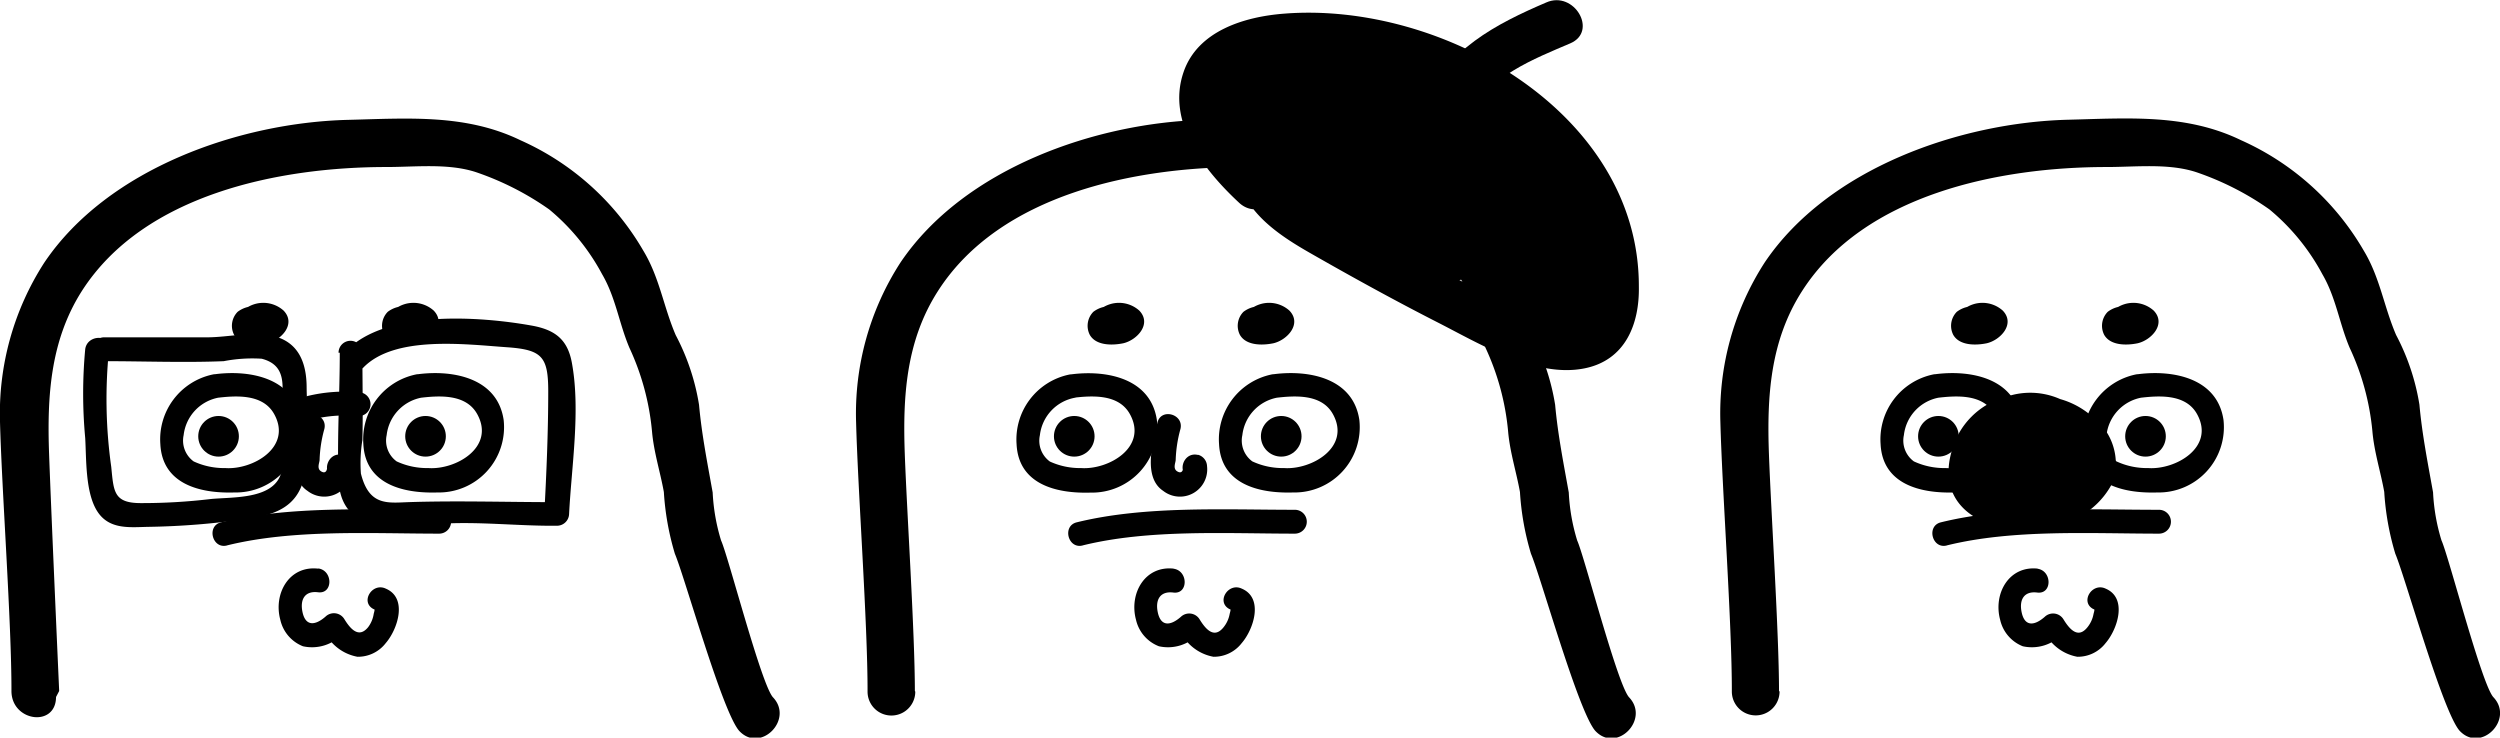 <svg xmlns="http://www.w3.org/2000/svg" viewBox="0 0 183.36 54.1"><title>three-head</title><g id="圖層_1" data-name="圖層 1"><circle cx="31.21" cy="32" r="1.49"/><path d="M30.72,29.19c1.46-.18,3.46-.33,4.29,1.2,1.32,2.42-1.59,4.08-3.59,3.94a5.3,5.3,0,0,1-2.33-.49,1.89,1.89,0,0,1-.73-1.93,3.16,3.16,0,0,1,2.58-2.75c1.1-.25.63-1.94-.46-1.69a4.86,4.86,0,0,0-3.83,5.1c.14,2.9,2.83,3.63,5.42,3.55a4.79,4.79,0,0,0,4.87-5.32c-.45-3.06-3.66-3.68-6.23-3.36C29.62,27.58,29.6,29.33,30.72,29.19Z"/><path d="M15.83,29.19c1.46-.18,3.46-.33,4.29,1.2,1.32,2.42-1.59,4.08-3.59,3.94a5.3,5.3,0,0,1-2.33-.49,1.89,1.89,0,0,1-.73-1.93,3.16,3.16,0,0,1,2.58-2.75c1.1-.25.63-1.94-.46-1.69a4.86,4.86,0,0,0-3.83,5.1c.14,2.9,2.83,3.63,5.42,3.55a4.79,4.79,0,0,0,4.87-5.32c-.45-3.06-3.66-3.68-6.23-3.36C14.73,27.58,14.71,29.33,15.83,29.19Z"/><circle cx="16.03" cy="32" r="1.49"/><path d="M29.92,22.48a2,2,0,0,0-1.48.39,1.46,1.46,0,0,0-.26,1.69c.46.8,1.65.78,2.44.62,1-.22,2.14-1.41,1.19-2.4a2.23,2.23,0,0,0-2.88-.08,1.15,1.15,0,0,0,.51,1.78,1.6,1.6,0,0,0,1.83-.27.89.89,0,0,0-.39-1.46l-.13,0a.88.88,0,0,0-1.08.61.89.89,0,0,0,.61,1.08l.13,0L30,23s.09,0,.12-.07,0,.05,0,0,.09.11,0,0,.22.49.17.19l-.22.85q.09-.1,0,0t0,0,0,0h.34l.08,0q.16.05,0,0,.1.07,0,0a.44.44,0,0,1-.1-.46q.2-.29.08-.17s0,0,0,0-.25.13-.12.08c0,0-.32.08-.21.07s-.09,0-.12,0h-.6q.15,0,0,0h0a.36.36,0,0,1,.23.19c.17.29,0,.31-.12.51s-.17,0,0,0a2.79,2.79,0,0,0,.37,0,.87.87,0,0,0,0-1.75Z"/><path d="M18.91,22.48a2,2,0,0,0-1.48.39,1.46,1.46,0,0,0-.26,1.69c.46.8,1.65.78,2.44.62,1-.22,2.14-1.41,1.19-2.4a2.23,2.23,0,0,0-2.88-.08,1.15,1.15,0,0,0,.51,1.78,1.6,1.6,0,0,0,1.83-.27.89.89,0,0,0-.39-1.46l-.13,0a.88.88,0,0,0-1.08.61.89.89,0,0,0,.61,1.08l.13,0L19,23s.09,0,.12-.07,0,.05,0,0,.09.11,0,0,.22.49.17.19l-.22.85q.09-.1,0,0t0,0,0,0h.34l.08,0q.16.05,0,0,.1.07,0,0a.44.44,0,0,1-.1-.46q.2-.29.08-.17s0,0,0,0-.25.13-.12.08c0,0-.32.08-.21.07s-.09,0-.12,0h-.6q.15,0,0,0h0a.36.36,0,0,1,.23.19c.17.29,0,.31-.12.51s-.17,0,0,0a2.79,2.79,0,0,0,.37,0,.87.87,0,0,0,0-1.75Z"/><path d="M22.13,31c-.33,1.39-1.09,4,.42,5a2,2,0,0,0,3.22-1.8.9.9,0,0,0-.64-.84h-.06C24,33.13,23.5,34.82,24.6,35h.06L24,34.21c0,.28-.11.57-.45.36s-.11-.64-.11-.84a9.5,9.5,0,0,1,.35-2.27c.26-1.09-1.43-1.56-1.69-.46Z"/><path d="M16.66,40c4.87-1.2,10.57-.86,15.55-.86a.87.87,0,0,0,0-1.75c-5.18,0-11-.31-16,.92-1.09.27-.63,2,.46,1.69Z"/><path d="M4.34,50.68s-.59-13.21-.74-17.4S3.68,25,6,21.35c4.56-7.13,14.53-9.1,22.35-9.1,2.13,0,4.54-.29,6.57.38a21.13,21.13,0,0,1,5.36,2.73,15.89,15.89,0,0,1,3.88,4.75c1,1.71,1.24,3.59,2,5.39a18.51,18.51,0,0,1,1.66,6.13c.13,1.53.61,3,.87,4.46a19.86,19.86,0,0,0,.81,4.53c.72,1.69,3.49,11.65,4.73,13,1.55,1.63,4-.84,2.47-2.47-.85-.89-3.29-10.37-3.81-11.5a14.3,14.3,0,0,1-.62-3.53c-.39-2.18-.8-4.23-1-6.43a16.54,16.54,0,0,0-1.71-5.11c-.9-2.09-1.18-4.22-2.38-6.2a19.65,19.65,0,0,0-9-8.09c-4-1.94-8.24-1.61-12.61-1.5-8,.19-17.67,3.57-22.32,10.47A20.39,20.39,0,0,0,0,30.94c.13,5,.85,14.75.84,19.74,0,2.25,3.26,2.69,3.27.44Z"/><path d="M23.36,41.71c-2.16-.26-3.32,1.84-2.8,3.75a2.73,2.73,0,0,0,1.66,1.94,3.06,3.06,0,0,0,2.93-.93l-1.37-.18a3.36,3.36,0,0,0,2.44,1.88,2.57,2.57,0,0,0,2.07-1c.87-1,1.64-3.31,0-4-1-.47-1.9,1-.88,1.51.08,0,.08.05,0,.34A2.16,2.16,0,0,1,27,46c-.69.85-1.31.12-1.75-.6a.89.89,0,0,0-1.37-.18c-.75.66-1.48.75-1.7-.36-.18-.91.19-1.54,1.15-1.42,1.11.14,1.1-1.61,0-1.75Z"/><path d="M7.65,26.49c2.91,0,5.85.12,8.76,0a11,11,0,0,1,2.78-.18c1.92.49,1.52,2.14,1.47,3.61s.48,3.74-.15,5.07c-.77,1.63-3.5,1.46-5.05,1.61a42.73,42.73,0,0,1-5.12.3c-2,0-2-.83-2.18-2.65A35.71,35.71,0,0,1,8,25.61c.15-1.11-1.6-1.1-1.75,0a35.22,35.22,0,0,0,0,6.52c.09,1.56,0,4,.89,5.38s2.44,1.15,3.81,1.13a55.4,55.4,0,0,0,7-.56c1.65-.23,3.32-.59,4.08-2.24.92-2,.48-5.27.46-7.4,0-1.89-.63-3.45-2.64-3.84-1.42-.27-3.1.12-4.54.14-2.56,0-5.11,0-7.67,0a.87.87,0,0,0,0,1.75Z"/><path d="M24.92,25.87c0,2.94-.18,5.93-.11,8.86,0,1.51.38,2.81,1.85,3.48,1.62.74,3.72.34,5.43.22,2.93-.21,5.84.16,8.78.13a.89.89,0,0,0,.87-.87c.18-3.52.85-7.61.2-11.1-.32-1.72-1.26-2.42-3-2.72-3.77-.67-10.67-1.16-13.56,1.88-.77.82.46,2.05,1.24,1.24,2.3-2.42,7.55-1.73,10.59-1.52,2.55.18,3,.7,3,3.23,0,3-.13,6-.29,9l.87-.87c-3.64,0-7.22-.12-10.86,0-1.55.06-2.87.26-3.46-2.1a10.57,10.57,0,0,1,.11-2.46c.05-2.13,0-4.27,0-6.4a.87.87,0,0,0-1.75,0Z"/><path d="M23,30.74a10.07,10.07,0,0,1,3.3-.22.87.87,0,0,0,0-1.75,11.49,11.49,0,0,0-3.76.28c-1.06.36-.61,2,.46,1.69Z"/><path d="M93.35,12.36C91,10.18,87.89,5.95,92.68,4.7a16.89,16.89,0,0,1,7.74.31c5.24,1.19,10.93,3.86,14.05,8.43a13.92,13.92,0,0,1,2.25,6.88c.15,2.28-.25,3.76-3.09,3.11a26.53,26.53,0,0,1-5.5-2.33c-2.74-1.35-5.33-3-8-4.37-1.93-1-5.36-2.29-6-4.62s-3.93-1.25-3.37.93c.68,2.65,3.11,4.25,5.35,5.53,3.06,1.75,6.2,3.48,9.34,5.08s7.2,4.08,10.75,3.37c3-.59,4.05-3.24,4-6C120.23,8.31,105.8.09,94.2,1c-2.9.22-6.35,1.25-7.39,4.28-1.28,3.71,1.53,7.23,4.07,9.59,1.65,1.53,4.13-.94,2.47-2.47Z"/><path d="M90.54,3.62c-2,2.31-1.4,7.64.51,9.86A1.76,1.76,0,0,0,94,12.71c.71-2.21.31-4.39.22-6.67a1.75,1.75,0,0,0-3.5,0c-.08,2.53-.22,5.06.87,7.4.66,1.41,2.82.93,3.19-.42.82-2.94.09-5.84.13-8.82l-3.26.88c1.54,2.39,1.51,5.65,2,8.38.31,1.78,2.92,1.55,3.37,0,.9-3.12-1.37-6.32-.14-9.28l-3.19.42c2,2.54,1.31,6.92,1.25,9.93h3.5c-.1-3.31-.65-6.62.52-9.81l-3.19.42c.82,1.25.51,3,.54,4.42,0,1.9.31,3.79.32,5.69h3.5c-.05-3-.58-6,.3-8.89l-2.92.77c1.53,1.56.64,6.56.67,8.59s3,2.46,3.43.46c.7-3.54-.41-7.12.34-10.63H98.53c1,3.7.93,7.53,1.07,11.34.09,2.24,3.49,2.26,3.5,0s-.28-4.66-.45-7c-.12-1.7-.5-3.53.08-5.17l-3.19.42c2.15,4,1.79,9.22,1.76,13.66h3.5c-.47-4.1-1.69-9.18.29-13h-3c1.07,1.62.88,3.93,1,5.8.09,2.41.25,4.81.29,7.22l3.43-.46c-.77-3.7-1.36-7.83-.36-11.55l-3.19.42c1,1.47.87,3.56,1,5.26.17,2.17.44,4.31.46,6.49l3.43-.46c-.6-2.81-1.7-7.18-.3-9.89h-3c1.38,2.85,2.62,7,1.89,10.19l3.19-.42a12.52,12.52,0,0,1-.45-9.24l-2.92.77c1.9,2.08,2.09,7.33,1.22,9.89l2.92-.77c-1.06-1.33-1.53-6-.19-7.27H108c1.89,2.06,1.72,7.07,1.34,9.67L112.5,21c-1.54-2.24-1.54-6.7-.41-9.11l-2.75.35c2.13,1.81,1.5,7.38,1.33,9.93l3-1.24c-2.37-2.91-3.94-8-3.06-11.74l-2.15,1.22c1.76.27,4,7.63,3,9l2.75-.35a12.58,12.58,0,0,1-1.89-3.88c-.33-.91-.47-1.9-.81-2.8a9.18,9.18,0,0,0-.06-.92c-.3-.19-.63.58-.64.64a14.69,14.69,0,0,0,1,2,16.37,16.37,0,0,1,.63,2.54c.19,1.1.66,3.18,0,4.22l2.75-.35c-1.64-1.86-2.12-6-.63-8l-2.39.63c1.82,1,1.61,6.8,1.31,8.54h3.37c-.25-1.12-.75-3,.13-4l-2.12.27c.59.43.38,2.07.69,2.75v.58l1.75-.06c.06-.11-.4-1.27-.32-1.61l-2.15,1.22q-.72.58.9.42a1.63,1.63,0,0,1-.17-1.19l-2.39.63c-.57-.43,1.11.44,1.11.43.34-2.2-3-3.15-3.37-.93-.38,2.47,1.15,5.1,3.9,3.47,2.48-1.47,2.22-4.39.13-6a1.76,1.76,0,0,0-2.39.63c-1.32,2.37.24,7.39,3.65,6.13,3.11-1.16,2.2-5.9-.43-7a1.76,1.76,0,0,0-2.15,1.22c-.57,2.21,1.28,7.71,4.33,5.27,2.46-2,.85-7.45-1.31-9a1.75,1.75,0,0,0-2.12.27c-1.86,2.14-1.6,4.8-1,7.41.36,1.62,3.08,1.71,3.37,0,.58-3.39.69-10.6-2.92-12.48a1.81,1.81,0,0,0-2.39.63c-2.45,3.33-1.44,9.33,1.17,12.29a1.76,1.76,0,0,0,2.75-.35c2-3.34.29-13.74-4.47-14.17-6.36-.57-1.19,10.94.68,13.06a1.77,1.77,0,0,0,2.75-.35c1.55-2.14.34-5.89-.45-8.09s-2-5.68-4.59-6.07a1.79,1.79,0,0,0-2.15,1.22c-1.2,5,.76,11.21,4,15.14,1,1.27,2.9.13,3-1.24.23-3.52.66-9.85-2.35-12.4a1.77,1.77,0,0,0-2.75.35c-1.65,3.54-1.87,9.31.41,12.64.75,1.08,3,1.21,3.19-.42.58-4,.65-9.92-2.24-13.07a1.78,1.78,0,0,0-2.47,0c-2.9,2.7-2.08,9.37.19,12.21.88,1.1,2.54.35,2.92-.77,1.28-3.77.64-10.27-2.12-13.29a1.77,1.77,0,0,0-2.92.77,16,16,0,0,0,.8,11.93,1.76,1.76,0,0,0,3.19-.42c1-4.17-.42-9.12-2.24-12.89a1.76,1.76,0,0,0-3,0c-1.93,3.71-.89,8.69-.05,12.58.42,1.95,3.45,1.48,3.43-.46,0-2.64-.33-5.29-.56-7.92-.17-1.89-.3-4-1.38-5.6a1.77,1.77,0,0,0-3.19.42c-1.17,4.34-.55,9.07.36,13.4.4,1.94,3.47,1.49,3.43-.46,0-2.9-.2-5.8-.34-8.7-.1-2.06-.21-4.32-1.38-6.09a1.77,1.77,0,0,0-3,0c-2.35,4.59-1.33,9.91-.77,14.81.25,2.18,3.48,2.31,3.5,0,0-5.11.23-10.79-2.24-15.42a1.77,1.77,0,0,0-3.19.42c-1.37,3.93.26,9,.25,13.09h3.5c-.16-4.12-.07-8.27-1.2-12.27-.45-1.59-3-1.74-3.37,0-.75,3.55.36,7.1-.34,10.63l3.43.46c-.05-3.32.89-8.44-1.7-11.06A1.77,1.77,0,0,0,97,5.44c-1,3.21-.48,6.52-.43,9.82,0,2.25,3.51,2.26,3.5,0s-.27-4.75-.32-7.14a8.74,8.74,0,0,0-1-4.74,1.77,1.77,0,0,0-3.19.42c-1.28,3.5-.75,7.1-.64,10.74a1.75,1.75,0,0,0,3.5,0c.08-3.65.65-8.6-1.73-11.7a1.78,1.78,0,0,0-3.19.42c-1.32,3.18,1,6.2.14,9.28H97c-.54-3.09-.6-6.5-2.34-9.21a1.76,1.76,0,0,0-3.26.88c0,2.63.72,5.32,0,7.89l3.19-.42C93.83,10,94.14,7.8,94.2,6H90.7c.08,1.92.51,3.87-.1,5.74L93.53,11C93,10.39,92.41,6.78,93,6.1c1.48-1.69-1-4.17-2.47-2.47Z"/><path d="M107.91,8.52c1-2.84,4.72-4.25,7.26-5.34,2.06-.88.28-3.9-1.76-3-3.6,1.54-7.46,3.51-8.87,7.43-.76,2.12,2.61,3,3.37.93Z"/><circle cx="93.97" cy="32" r="1.49"/><path d="M93.48,29.19c1.46-.18,3.46-.33,4.29,1.2,1.32,2.42-1.59,4.08-3.59,3.94a5.3,5.3,0,0,1-2.33-.49,1.89,1.89,0,0,1-.73-1.93,3.16,3.16,0,0,1,2.58-2.75c1.1-.25.63-1.94-.46-1.69a4.86,4.86,0,0,0-3.83,5.1c.14,2.9,2.83,3.63,5.42,3.55a4.79,4.79,0,0,0,4.87-5.32c-.45-3.06-3.66-3.68-6.23-3.36C92.38,27.58,92.36,29.33,93.48,29.19Z"/><path d="M78.59,29.19c1.46-.18,3.46-.33,4.29,1.2,1.32,2.42-1.59,4.08-3.59,3.94A5.3,5.3,0,0,1,77,33.85a1.89,1.89,0,0,1-.73-1.93,3.16,3.16,0,0,1,2.58-2.75c1.1-.25.63-1.94-.46-1.69a4.86,4.86,0,0,0-3.83,5.1c.14,2.9,2.83,3.63,5.42,3.55a4.79,4.79,0,0,0,4.87-5.32c-.45-3.06-3.66-3.68-6.23-3.36C77.49,27.58,77.47,29.33,78.59,29.19Z"/><circle cx="78.79" cy="32" r="1.49"/><path d="M92.68,22.48a2,2,0,0,0-1.48.39,1.46,1.46,0,0,0-.26,1.69c.46.8,1.65.78,2.44.62,1-.22,2.14-1.41,1.19-2.4a2.23,2.23,0,0,0-2.88-.08,1.15,1.15,0,0,0,.51,1.78A1.6,1.6,0,0,0,94,24.22a.89.89,0,0,0-.39-1.46l-.13,0a.88.88,0,0,0-1.08.61A.89.89,0,0,0,93,24.4l.13,0L92.79,23s.09,0,.12-.07,0,.05,0,0,.09.11,0,0,.22.49.17.19l-.22.85q.09-.1,0,0t0,0,0,0h.34l.08,0q.16.05,0,0,.1.07,0,0a.44.44,0,0,1-.1-.46q.2-.29.08-.17s0,0,0,0-.25.13-.12.08c0,0-.32.08-.21.07s-.09,0-.12,0h-.6q.15,0,0,0h0a.36.36,0,0,1,.23.19c.17.29,0,.31-.12.51s-.17,0,0,0a2.79,2.79,0,0,0,.37,0,.87.87,0,0,0,0-1.75Z"/><path d="M81.67,22.48a2,2,0,0,0-1.48.39,1.46,1.46,0,0,0-.26,1.69c.46.8,1.65.78,2.44.62,1-.22,2.14-1.41,1.19-2.4a2.23,2.23,0,0,0-2.88-.08,1.15,1.15,0,0,0,.51,1.78A1.6,1.6,0,0,0,83,24.22a.89.89,0,0,0-.39-1.46l-.13,0a.88.88,0,0,0-1.08.61A.89.89,0,0,0,82,24.4l.13,0L81.77,23s.09,0,.12-.07,0,.05,0,0,.09.11,0,0,.22.49.17.19l-.22.85q.09-.1,0,0t0,0,0,0h.34l.08,0q.16.05,0,0,.1.07,0,0a.44.44,0,0,1-.1-.46q.2-.29.08-.17s0,0,0,0-.25.13-.12.08c0,0-.32.08-.21.07s-.09,0-.12,0h-.6q.15,0,0,0h0a.36.36,0,0,1,.23.19c.17.29,0,.31-.12.51s-.17,0,0,0a2.79,2.79,0,0,0,.37,0,.87.87,0,0,0,0-1.75Z"/><path d="M84.89,31c-.33,1.39-1.09,4,.42,5a2,2,0,0,0,3.22-1.8.9.9,0,0,0-.64-.84h-.06c-1.1-.23-1.57,1.46-.46,1.69h.06l-.64-.84c0,.28-.11.57-.45.36s-.11-.64-.11-.84a9.5,9.5,0,0,1,.35-2.27c.26-1.09-1.43-1.56-1.69-.46Z"/><path d="M79.42,40c4.87-1.2,10.57-.86,15.55-.86a.87.87,0,0,0,0-1.75c-5.18,0-11-.31-16,.92-1.09.27-.63,2,.46,1.69Z"/><path d="M67.1,50.68c0-4.22-.59-13.21-.74-17.4s.08-8.26,2.43-11.93c4.56-7.13,14.53-9.1,22.35-9.1,2.13,0,4.54-.29,6.57.38a21.13,21.13,0,0,1,5.36,2.73,15.89,15.89,0,0,1,3.88,4.75c1,1.71,1.24,3.59,2,5.39a18.51,18.51,0,0,1,1.66,6.13c.13,1.53.61,3,.87,4.46a19.86,19.86,0,0,0,.81,4.53c.72,1.69,3.49,11.65,4.73,13,1.55,1.63,4-.84,2.47-2.47-.85-.89-3.29-10.37-3.81-11.5a14.3,14.3,0,0,1-.62-3.53c-.39-2.18-.8-4.23-1-6.43a16.54,16.54,0,0,0-1.71-5.11c-.9-2.09-1.18-4.22-2.38-6.2a19.65,19.65,0,0,0-9-8.09c-4-1.94-8.24-1.61-12.61-1.5-8,.19-17.67,3.57-22.32,10.47a20.39,20.39,0,0,0-3.25,11.73c.13,5,.85,14.75.84,19.74a1.75,1.75,0,0,0,3.5,0Z"/><path d="M86.12,41.71c-2.16-.26-3.32,1.84-2.8,3.75A2.73,2.73,0,0,0,85,47.4a3.06,3.06,0,0,0,2.93-.93l-1.37-.18A3.36,3.36,0,0,0,89,48.17a2.57,2.57,0,0,0,2.07-1c.87-1,1.64-3.31,0-4-1-.47-1.9,1-.88,1.51.08,0,.08.05,0,.34a2.16,2.16,0,0,1-.46,1c-.69.85-1.31.12-1.75-.6a.89.89,0,0,0-1.37-.18c-.75.66-1.48.75-1.7-.36-.18-.91.19-1.54,1.15-1.42,1.11.14,1.1-1.61,0-1.75Z"/><circle cx="157.36" cy="32" r="1.49"/><path d="M156.86,29.19c1.46-.18,3.46-.33,4.29,1.2,1.32,2.42-1.59,4.08-3.59,3.94a5.3,5.3,0,0,1-2.33-.49,1.89,1.89,0,0,1-.73-1.93,3.16,3.16,0,0,1,2.58-2.75c1.1-.25.63-1.94-.46-1.69a4.86,4.86,0,0,0-3.83,5.1c.14,2.9,2.83,3.63,5.42,3.55a4.79,4.79,0,0,0,4.87-5.32c-.45-3.06-3.66-3.68-6.23-3.36C155.76,27.58,155.74,29.33,156.86,29.19Z"/><path d="M142,29.19c1.46-.18,3.46-.33,4.29,1.2,1.32,2.42-1.59,4.08-3.59,3.94a5.3,5.3,0,0,1-2.33-.49,1.89,1.89,0,0,1-.73-1.93,3.16,3.16,0,0,1,2.58-2.75c1.1-.25.63-1.94-.46-1.69a4.86,4.86,0,0,0-3.83,5.1c.14,2.9,2.83,3.63,5.42,3.55a4.79,4.79,0,0,0,4.87-5.32c-.45-3.06-3.66-3.68-6.23-3.36C140.87,27.58,140.86,29.33,142,29.19Z"/><circle cx="142.17" cy="32" r="1.49"/><path d="M156.07,22.48a2,2,0,0,0-1.48.39,1.46,1.46,0,0,0-.26,1.69c.46.8,1.65.78,2.44.62,1-.22,2.14-1.41,1.19-2.4a2.23,2.23,0,0,0-2.88-.08,1.15,1.15,0,0,0,.51,1.78,1.6,1.6,0,0,0,1.83-.27.89.89,0,0,0-.39-1.46l-.13,0a.88.88,0,0,0-1.08.61.89.89,0,0,0,.61,1.08l.13,0L156.17,23s.09,0,.12-.07,0,.05,0,0,.09.11,0,0,.22.49.17.19l-.22.85q.09-.1,0,0t0,0,0,0h.34l.08,0q.16.05,0,0,.1.07,0,0a.44.44,0,0,1-.1-.46q.2-.29.08-.17s0,0,0,0-.25.13-.12.08c0,0-.32.08-.21.07s-.09,0-.12,0h-.6q.15,0,0,0h0a.36.36,0,0,1,.23.19c.17.29,0,.31-.12.51s-.17,0,0,0a2.79,2.79,0,0,0,.37,0,.87.87,0,0,0,0-1.75Z"/><path d="M145,22.48a2,2,0,0,0-1.48.39,1.46,1.46,0,0,0-.26,1.69c.46.8,1.65.78,2.44.62,1-.22,2.14-1.41,1.19-2.4a2.23,2.23,0,0,0-2.88-.08,1.15,1.15,0,0,0,.51,1.78,1.6,1.6,0,0,0,1.83-.27.89.89,0,0,0-.39-1.46l-.13,0a.88.88,0,0,0-1.08.61.89.89,0,0,0,.61,1.08l.13,0L145.16,23s.09,0,.12-.07,0,.05,0,0,.09.11,0,0,.22.49.17.19l-.22.85q.09-.1,0,0t0,0,0,0h.34l.08,0q.16.05,0,0,.1.07,0,0a.44.44,0,0,1-.1-.46q.2-.29.08-.17s0,0,0,0-.25.13-.12.08c0,0-.32.08-.21.07s-.09,0-.12,0h-.6q.15,0,0,0h0a.36.36,0,0,1,.23.19c.17.29,0,.31-.12.51s-.17,0,0,0a2.79,2.79,0,0,0,.37,0,.87.87,0,0,0,0-1.75Z"/><path d="M148.28,31c-.33,1.39-1.09,4,.42,5a2,2,0,0,0,3.22-1.8.9.9,0,0,0-.64-.84h-.06c-1.1-.23-1.57,1.46-.46,1.69h.06l-.64-.84c0,.28-.11.57-.45.36s-.11-.64-.11-.84a9.5,9.5,0,0,1,.35-2.27c.26-1.09-1.43-1.56-1.69-.46Z"/><path d="M142.8,40c4.87-1.2,10.57-.86,15.55-.86a.87.87,0,0,0,0-1.75c-5.18,0-11-.31-16,.92-1.09.27-.63,2,.46,1.69Z"/><path d="M130.48,50.68c0-4.22-.59-13.21-.74-17.4s.08-8.26,2.43-11.93c4.56-7.13,14.53-9.1,22.35-9.1,2.13,0,4.54-.29,6.57.38a21.13,21.13,0,0,1,5.36,2.73,15.89,15.89,0,0,1,3.88,4.75c1,1.71,1.24,3.59,2,5.39A18.51,18.51,0,0,1,174,31.62c.13,1.53.61,3,.87,4.46a19.86,19.86,0,0,0,.81,4.53c.72,1.69,3.49,11.65,4.73,13,1.55,1.63,4-.84,2.47-2.47-.85-.89-3.29-10.37-3.81-11.5a14.3,14.3,0,0,1-.62-3.53c-.39-2.18-.8-4.23-1-6.43a16.54,16.54,0,0,0-1.71-5.11c-.9-2.09-1.18-4.22-2.38-6.2a19.65,19.65,0,0,0-9-8.09c-4-1.94-8.24-1.61-12.61-1.5-8,.19-17.67,3.57-22.32,10.47a20.39,20.39,0,0,0-3.25,11.73c.13,5,.85,14.75.84,19.74a1.75,1.75,0,0,0,3.5,0Z"/><path d="M149.5,41.71c-2.16-.26-3.32,1.84-2.8,3.75a2.73,2.73,0,0,0,1.66,1.94,3.06,3.06,0,0,0,2.93-.93l-1.37-.18a3.36,3.36,0,0,0,2.44,1.88,2.57,2.57,0,0,0,2.07-1c.87-1,1.64-3.31,0-4-1-.47-1.9,1-.88,1.51.08,0,.08.05,0,.34a2.16,2.16,0,0,1-.46,1c-.69.85-1.31.12-1.75-.6a.89.89,0,0,0-1.37-.18c-.75.66-1.48.75-1.7-.36-.18-.91.19-1.54,1.15-1.42,1.11.14,1.1-1.61,0-1.75Z"/><path d="M153.37,30.48a6,6,0,0,0-2.27-1.21,5.41,5.41,0,0,0-3.86-.2,5.64,5.64,0,0,0-4.13,4.14c-1.31,4.92,4.26,6.44,7.92,5.26A5.94,5.94,0,0,0,155,35.29,4.37,4.37,0,0,0,153.37,30.48Z"/></g></svg>